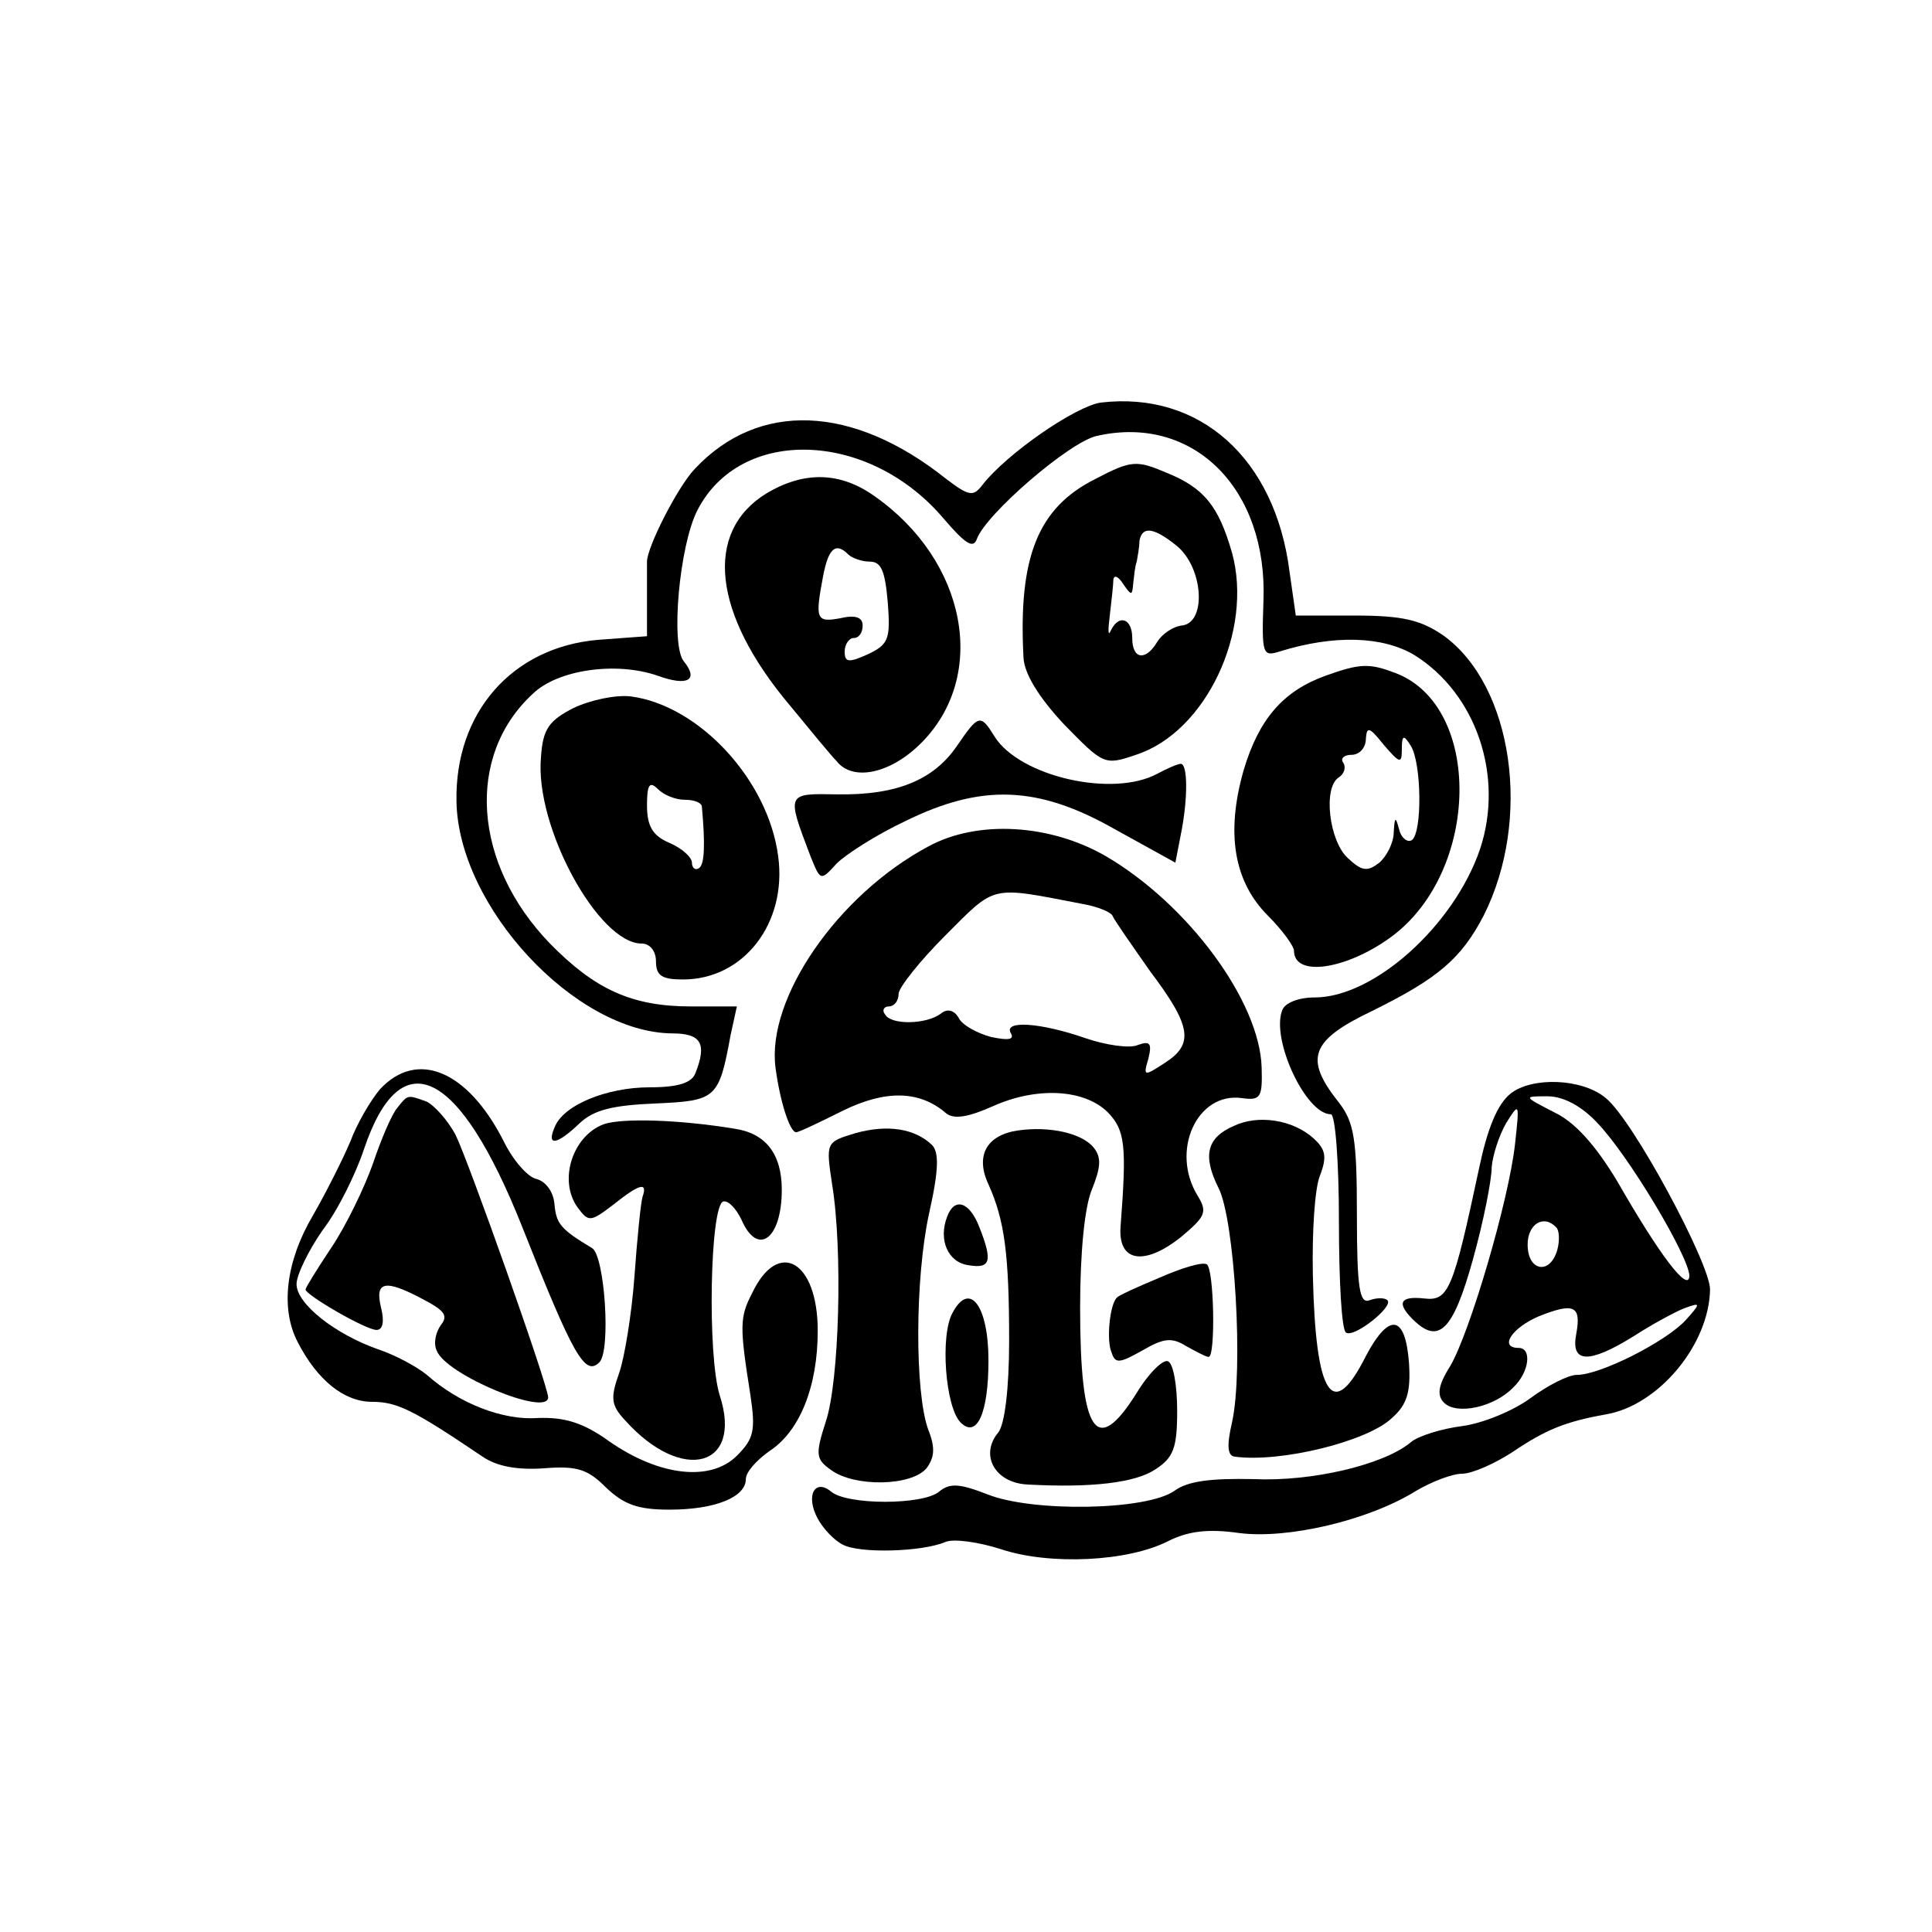 <?xml version="1.0" standalone="no"?>
<!DOCTYPE svg PUBLIC "-//W3C//DTD SVG 20010904//EN"
 "http://www.w3.org/TR/2001/REC-SVG-20010904/DTD/svg10.dtd">
<svg version="1.0" xmlns="http://www.w3.org/2000/svg"
 width="215pt" height="215pt" viewBox="0 0 215 215"
 preserveAspectRatio="xMidYMid meet">
<g transform="translate(0,215) scale(0.1,-0.1)"
fill="#000000" stroke="none">
<path d="M1225 1702 c-28 -4 -105 -57 -132 -92 -10 -13 -15 -12 -40 7 -104 83
-209 87 -280 11 -19 -20 -53 -87 -53 -103 0 -3 0 -22 0 -44 l0 -39 -54 -4
c-96 -8 -160 -81 -158 -180 2 -117 132 -257 240 -258 32 0 39 -11 26 -44 -4
-11 -19 -16 -51 -16 -48 0 -97 -20 -106 -45 -9 -21 3 -19 28 5 16 15 37 20 84
22 68 3 71 5 84 76 l7 32 -51 0 c-66 0 -107 19 -157 70 -86 89 -94 209 -19
278 28 27 93 36 139 20 33 -12 46 -5 29 16 -15 18 -5 129 15 168 48 94 191 89
274 -9 24 -28 33 -34 37 -23 10 28 104 109 134 115 107 24 190 -59 185 -184
-2 -59 -1 -62 18 -56 61 19 115 17 150 -4 69 -43 100 -135 73 -216 -29 -85
-118 -165 -184 -165 -18 0 -33 -6 -36 -14 -13 -32 26 -116 54 -116 5 0 9 -53
9 -119 0 -66 3 -122 8 -124 9 -6 53 29 46 36 -3 3 -12 3 -20 0 -11 -4 -14 13
-14 95 0 84 -3 103 -20 125 -39 49 -32 69 37 102 73 36 99 58 124 106 54 107
33 256 -45 312 -25 17 -45 22 -98 22 l-66 0 -7 49 c-16 126 -100 201 -210 188z"/>
<path d="M1219 1617 c-64 -32 -86 -87 -80 -199 1 -18 17 -44 45 -74 44 -45 45
-46 80 -34 78 25 131 138 107 225 -15 52 -31 72 -73 89 -33 14 -39 14 -79 -7z
m90 -74 c30 -24 34 -85 7 -89 -11 -1 -23 -10 -28 -18 -13 -22 -28 -20 -28 4 0
22 -15 27 -24 8 -3 -7 -3 1 -1 17 2 17 4 35 4 40 1 6 6 3 11 -5 9 -13 10 -13
11 0 1 8 2 20 4 25 1 6 3 16 3 23 3 17 16 15 41 -5z"/>
<path d="M853 1601 c-70 -43 -60 -134 26 -236 23 -28 46 -56 52 -62 18 -23 60
-14 94 20 75 75 51 203 -52 275 -38 27 -78 28 -120 3z m91 -68 c4 -4 15 -8 24
-8 13 0 17 -11 20 -46 3 -40 1 -46 -22 -57 -22 -10 -26 -9 -26 3 0 8 5 15 10
15 6 0 10 6 10 14 0 9 -8 12 -25 8 -27 -5 -28 -1 -19 47 6 31 14 38 28 24z"/>
<path d="M1475 1398 c-47 -17 -74 -48 -91 -105 -20 -70 -11 -124 27 -162 16
-16 29 -34 29 -39 0 -30 59 -21 109 16 98 73 101 256 4 293 -29 11 -39 11 -78
-3z m85 -82 c0 16 2 17 10 4 12 -19 13 -97 1 -105 -5 -3 -12 3 -14 12 -4 15
-5 14 -6 -3 0 -12 -8 -27 -16 -34 -13 -10 -19 -10 -35 5 -21 19 -28 79 -10 90
6 4 8 11 5 16 -4 5 1 9 9 9 9 0 16 8 16 18 1 14 4 13 20 -7 18 -21 20 -21 20
-5z"/>
<path d="M638 1362 c-27 -14 -34 -23 -36 -55 -7 -77 64 -207 112 -207 9 0 16
-8 16 -20 0 -16 7 -20 30 -20 68 0 116 63 106 137 -11 85 -88 168 -164 178
-17 2 -45 -4 -64 -13z m124 -102 c10 0 18 -3 19 -7 4 -43 3 -65 -3 -69 -4 -3
-8 0 -8 6 0 6 -11 16 -25 22 -19 8 -25 19 -25 42 0 23 3 27 12 18 7 -7 20 -12
30 -12z"/>
<path d="M1065 1320 c-26 -38 -67 -55 -133 -54 -57 1 -57 2 -30 -69 11 -27 11
-28 29 -8 10 10 44 32 76 47 85 42 148 40 234 -9 l67 -37 6 31 c8 39 8 79 0
79 -3 0 -15 -5 -26 -11 -50 -27 -153 -3 -181 41 -16 26 -18 25 -42 -10z"/>
<path d="M1033 1208 c-101 -54 -180 -169 -170 -246 5 -38 16 -72 23 -72 3 0
26 11 52 24 47 23 85 23 115 -3 9 -7 25 -4 52 8 49 22 102 19 128 -7 19 -20
21 -36 14 -127 -3 -40 27 -44 68 -11 26 22 29 27 18 45 -31 50 -1 116 49 109
21 -3 23 1 22 34 -2 73 -81 181 -173 235 -62 36 -143 41 -198 11z m172 -64
c17 -3 31 -9 33 -13 2 -5 21 -32 42 -62 46 -61 49 -81 16 -102 -23 -15 -24
-15 -18 5 4 17 2 20 -12 15 -9 -4 -36 0 -59 8 -49 17 -91 20 -82 5 4 -7 -3 -8
-22 -4 -15 4 -32 13 -36 21 -5 9 -13 11 -20 5 -16 -12 -55 -13 -62 -1 -4 5 -1
9 4 9 6 0 11 6 11 14 0 7 24 37 52 65 57 57 49 55 153 35z"/>
<path d="M423 938 c-11 -13 -26 -39 -33 -58 -8 -19 -27 -57 -42 -83 -30 -51
-36 -103 -17 -140 22 -43 52 -67 83 -67 28 0 46 -9 123 -61 16 -11 39 -15 68
-13 37 3 49 -1 69 -21 20 -19 35 -25 71 -25 51 0 85 14 85 34 0 8 12 21 26 31
34 22 54 72 54 134 0 78 -44 103 -73 42 -14 -27 -14 -37 -2 -113 6 -40 4 -49
-15 -68 -29 -29 -86 -23 -142 16 -29 21 -50 27 -79 26 -39 -3 -88 16 -124 48
-11 9 -35 22 -53 28 -49 17 -92 51 -92 73 0 10 13 37 29 60 17 22 37 63 46 90
41 122 106 90 176 -86 57 -144 70 -167 86 -151 13 13 6 118 -8 127 -35 21 -40
27 -42 49 -1 13 -9 25 -20 28 -10 2 -27 22 -37 43 -40 78 -96 101 -137 57z"/>
<path d="M1681 933 c-15 -12 -26 -40 -35 -83 -29 -136 -34 -148 -61 -145 -27
3 -31 -5 -13 -23 29 -29 45 -13 67 66 12 43 21 89 21 103 1 13 8 35 16 49 15
24 15 23 10 -23 -7 -63 -50 -209 -72 -247 -14 -22 -15 -33 -7 -41 14 -14 56
-5 77 17 18 17 21 44 6 44 -22 0 -8 22 22 35 40 16 48 12 42 -20 -6 -32 14
-33 64 -2 20 13 46 27 56 31 19 7 19 6 2 -13 -22 -24 -95 -61 -121 -61 -10 0
-33 -12 -52 -26 -19 -14 -53 -28 -76 -31 -23 -3 -49 -11 -57 -18 -30 -25 -110
-44 -175 -41 -47 1 -73 -2 -88 -13 -31 -22 -158 -24 -208 -4 -31 12 -42 13
-54 3 -18 -15 -102 -15 -120 0 -18 15 -29 -4 -15 -30 6 -11 18 -24 28 -29 19
-10 88 -8 114 3 9 4 37 0 62 -8 54 -18 141 -14 186 9 22 11 44 14 79 9 54 -7
144 14 197 47 17 10 40 19 51 19 11 0 36 11 56 24 37 25 59 34 104 42 59 10
115 78 116 139 0 29 -86 189 -116 213 -26 22 -82 24 -106 5z m96 -32 c35 -36
103 -150 103 -171 -1 -19 -33 23 -80 105 -24 40 -47 66 -70 77 -35 18 -35 18
-8 18 18 0 38 -11 55 -29z m-45 -117 c3 -3 4 -14 1 -25 -8 -28 -33 -24 -33 6
0 23 18 34 32 19z"/>
<path d="M442 917 c-6 -7 -18 -35 -27 -62 -10 -28 -30 -69 -46 -93 -16 -24
-29 -45 -29 -47 0 -6 67 -45 79 -45 7 0 9 9 5 25 -7 29 4 32 47 9 23 -12 28
-18 20 -28 -6 -8 -9 -21 -5 -29 10 -27 124 -74 124 -52 0 13 -89 264 -103 292
-9 17 -24 33 -32 37 -22 8 -21 8 -33 -7z"/>
<path d="M672 899 c-35 -13 -51 -63 -29 -93 12 -16 14 -16 39 3 30 24 39 26
33 9 -2 -7 -6 -47 -9 -89 -3 -41 -11 -90 -17 -107 -10 -28 -9 -36 7 -53 63
-70 131 -52 105 28 -14 44 -11 212 4 216 6 1 14 -8 20 -20 18 -42 45 -22 45
33 0 40 -18 63 -53 68 -61 10 -124 12 -145 5z"/>
<path d="M1373 897 c-30 -13 -35 -33 -17 -69 18 -35 28 -203 15 -261 -6 -26
-5 -37 3 -38 51 -7 148 17 175 43 17 15 21 29 19 61 -4 54 -22 57 -48 8 -37
-74 -56 -45 -59 90 -1 47 2 97 8 111 8 21 6 29 -7 41 -23 21 -62 27 -89 14z"/>
<path d="M952 889 c-33 -10 -33 -10 -26 -57 12 -73 8 -219 -7 -264 -12 -37
-11 -42 6 -54 26 -19 89 -18 106 2 9 12 10 23 2 43 -15 41 -15 168 1 241 11
49 11 68 3 76 -19 18 -49 23 -85 13z"/>
<path d="M1133 892 c-35 -5 -48 -28 -33 -60 18 -40 23 -78 23 -174 0 -54 -5
-93 -12 -102 -21 -25 -4 -56 32 -58 72 -4 121 2 143 17 20 13 24 24 24 65 0
27 -4 52 -10 55 -5 3 -21 -12 -35 -35 -45 -72 -63 -46 -63 95 0 61 5 112 13
131 10 25 11 36 2 47 -13 16 -49 24 -84 19z"/>
<path d="M1054 796 c-10 -26 1 -51 24 -54 24 -4 27 4 12 42 -11 29 -28 34 -36
12z"/>
<path d="M1290 728 c-24 -10 -46 -20 -47 -22 -8 -7 -12 -48 -6 -61 4 -13 9
-12 34 2 24 14 33 15 49 5 11 -6 22 -12 25 -12 8 0 6 98 -2 103 -5 3 -28 -4
-53 -15z"/>
<path d="M1060 689 c-14 -25 -8 -105 9 -122 18 -18 31 10 31 69 0 61 -21 89
-40 53z"/>
</g>
</svg>
